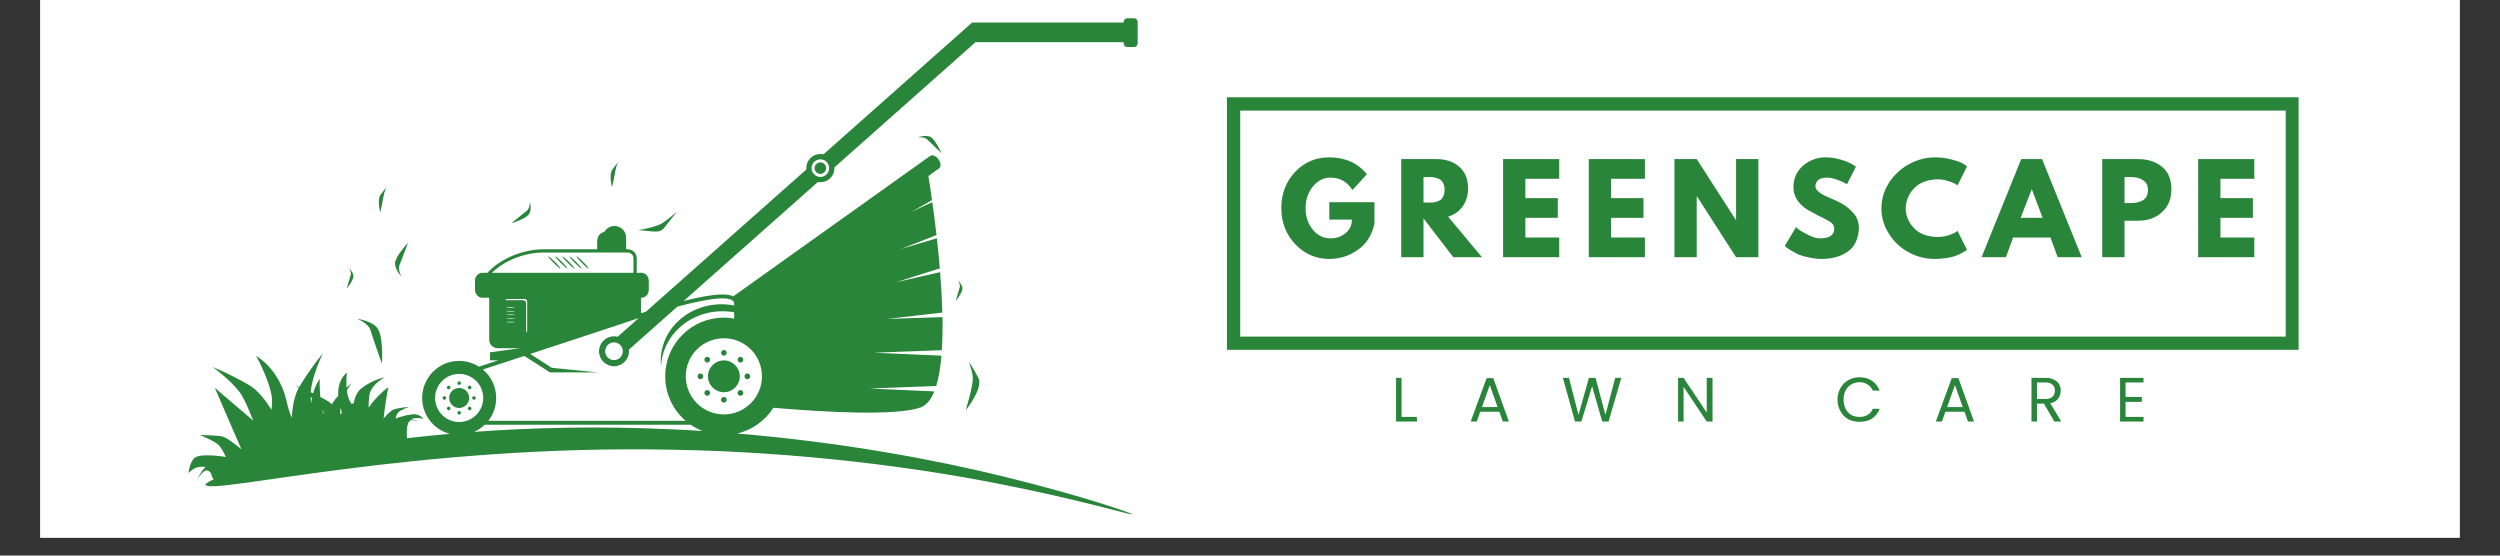 <svg xmlns="http://www.w3.org/2000/svg" xmlns:xlink="http://www.w3.org/1999/xlink" width="180" zoomAndPan="magnify" viewBox="0 0 135 30" height="40" preserveAspectRatio="xMidYMid meet" version="1.2"><rect x="0" y="0" width="135" height="30" fill="#333333" stroke="none"/><defs><clipPath id="0e7ed459df"><path d="M 2.176 0 L 132.82 0 L 132.82 29.031 L 2.176 29.031 Z M 2.176 0 "/></clipPath><clipPath id="01990554a8"><path d="M 10.164 0.988 L 61.699 0.988 L 61.699 27.844 L 10.164 27.844 Z M 10.164 0.988 "/></clipPath><clipPath id="0f3b5ab3bf"><path d="M 66.254 5.254 L 124.836 5.254 L 124.836 19.059 L 66.254 19.059 Z M 66.254 5.254 "/></clipPath><clipPath id="e71c8b4477"><path d="M 66.254 5.254 L 124.125 5.254 L 124.125 18.891 L 66.254 18.891 Z M 66.254 5.254 "/></clipPath></defs><g id="e14fedc867"><g clip-rule="nonzero" clip-path="url(#0e7ed459df)"><path style=" stroke:none;fill-rule:nonzero;fill:#ffffff;fill-opacity:1;" d="M 2.176 0 L 132.824 0 L 132.824 29.031 L 2.176 29.031 Z M 2.176 0 "/><path style=" stroke:none;fill-rule:nonzero;fill:#ffffff;fill-opacity:1;" d="M 2.176 0 L 132.824 0 L 132.824 29.031 L 2.176 29.031 Z M 2.176 0 "/></g><path style=" stroke:none;fill-rule:nonzero;fill:#29853a;fill-opacity:1;" d="M 18.84 14.484 C 18.84 14.484 18.988 14.703 18.938 14.855 C 18.887 15.004 18.723 15.594 18.723 15.594 C 18.723 15.594 19.098 15.129 19.086 14.898 C 19.074 14.699 18.84 14.484 18.84 14.484 Z M 33.047 10.117 C 33.047 10.117 33.215 9.363 33.242 9.168 C 33.27 8.973 33.387 8.758 33.387 8.758 C 33.387 8.758 33.211 8.945 33.055 9.176 C 32.875 9.441 33.047 10.117 33.047 10.117 Z M 22.031 13.113 C 22.031 13.113 21.348 13.832 21.332 14.219 C 21.32 14.551 21.68 14.941 21.68 14.941 C 21.68 14.941 21.465 14.551 21.574 14.309 C 21.68 14.07 22.031 13.113 22.031 13.113 Z M 20.531 11.48 C 20.531 11.48 20.699 10.723 20.727 10.527 C 20.754 10.332 20.871 10.117 20.871 10.117 C 20.871 10.117 20.695 10.305 20.539 10.535 C 20.359 10.805 20.531 11.48 20.531 11.48 Z M 19.285 17.215 C 19.285 17.215 19.898 17.453 20.008 17.832 C 20.113 18.211 20.625 19.645 20.625 19.645 C 20.625 19.645 20.723 18.164 20.371 17.707 C 20.066 17.316 19.285 17.215 19.285 17.215 Z M 28.438 11.387 C 28.262 11.516 27.613 12.059 27.613 12.059 C 27.613 12.059 28.406 11.82 28.574 11.551 C 28.719 11.316 28.621 10.891 28.621 10.891 C 28.621 10.891 28.617 11.258 28.438 11.387 Z M 52.832 20.41 C 52.59 19.922 52.312 19.527 52.312 19.527 C 52.312 19.527 52.496 19.977 52.531 20.387 C 52.566 20.797 52.145 22.16 52.145 22.16 C 52.145 22.16 53.113 20.969 52.832 20.41 Z M 50.227 7.383 C 49.98 7.27 49.57 7.414 49.57 7.414 C 49.57 7.414 49.93 7.379 50.078 7.539 C 50.227 7.695 50.84 8.27 50.84 8.27 C 50.84 8.27 50.512 7.52 50.227 7.383 Z M 51.727 15.148 C 51.727 15.148 51.875 15.367 51.824 15.516 C 51.77 15.668 51.609 16.258 51.609 16.258 C 51.609 16.258 51.984 15.793 51.973 15.562 C 51.961 15.359 51.727 15.148 51.727 15.148 Z M 34.402 12.434 C 34.402 12.434 34.414 12.434 34.441 12.43 C 34.418 12.43 34.402 12.43 34.402 12.434 Z M 34.441 12.43 C 34.539 12.43 34.785 12.445 35.027 12.48 C 35.348 12.508 35.66 12.562 35.855 12.316 C 36.18 11.91 36.555 11.434 36.551 11.434 C 36.547 11.438 36.086 11.844 35.766 12.051 C 35.438 12.254 34.633 12.406 34.441 12.43 Z M 34.441 12.43 "/><g clip-rule="nonzero" clip-path="url(#01990554a8)"><path style=" stroke:none;fill-rule:nonzero;fill:#29853a;fill-opacity:1;" d="M 18.738 20.121 C 18.738 20.117 18.738 20.117 18.738 20.117 C 18.738 20.117 18.738 20.117 18.738 20.121 Z M 10.961 25.203 C 11.012 25.207 11.055 25.215 11.098 25.227 C 11 25.312 10.91 25.43 10.84 25.539 C 10.715 25.73 10.652 25.898 10.645 25.914 C 10.652 25.902 10.715 25.766 10.824 25.641 C 10.934 25.504 11.086 25.383 11.203 25.402 C 11.273 25.41 11.348 25.492 11.418 25.594 C 11.426 25.648 11.422 25.691 11.422 25.691 L 11.531 25.891 C 11.215 26.027 11.07 26.133 11.109 26.191 C 11.281 26.453 14.055 25.918 18.566 25.336 C 23.074 24.758 29.316 24.137 36.301 24.285 C 43.273 24.402 49.555 25.254 54.004 26.137 C 58.465 27.016 61.133 27.844 61.172 27.781 C 61.199 27.75 58.609 26.812 54.156 25.723 C 50.484 24.824 45.484 23.883 39.801 23.41 C 40.621 23.223 41.324 22.711 41.762 22.02 C 44.641 22.266 48.395 22.469 49.715 22 C 50.031 21.883 50.273 21.578 50.453 21.137 L 46.941 20.98 L 50.555 20.844 C 50.695 20.391 50.785 19.832 50.84 19.207 L 47.203 19.047 L 50.859 18.91 C 50.895 18.352 50.906 17.746 50.895 17.125 L 47.891 17.223 L 50.887 16.879 C 50.867 16.16 50.824 15.418 50.766 14.695 L 48.379 15.242 L 50.75 14.492 C 50.703 13.93 50.648 13.383 50.59 12.867 L 48.645 13.445 L 50.57 12.695 C 50.496 12.035 50.418 11.43 50.344 10.914 L 49.215 11.441 L 50.328 10.809 C 50.246 10.215 50.176 9.758 50.133 9.504 L 50.707 9.094 C 50.824 9.008 50.812 8.789 50.68 8.605 C 50.547 8.418 50.348 8.336 50.227 8.422 L 39.594 16.004 C 39.328 15.867 38.723 15.797 36.922 16.25 L 44.164 9.828 C 44.207 9.836 44.254 9.84 44.301 9.84 C 44.723 9.84 45.062 9.5 45.062 9.078 C 45.062 9.062 45.062 9.051 45.062 9.035 L 52.68 2.277 L 60.676 2.277 L 60.676 2.34 C 60.676 2.449 60.762 2.539 60.863 2.539 L 61.246 2.539 C 61.352 2.539 61.434 2.449 61.434 2.34 L 61.434 1.184 C 61.434 1.078 61.352 0.988 61.246 0.988 L 60.863 0.988 C 60.762 0.988 60.676 1.078 60.676 1.184 L 60.676 1.215 L 52.496 1.215 L 44.465 8.336 C 44.41 8.324 44.355 8.316 44.301 8.316 C 43.879 8.316 43.539 8.66 43.539 9.078 C 43.539 9.102 43.539 9.129 43.543 9.152 L 34.879 16.832 C 34.789 16.859 34.699 16.891 34.613 16.914 L 34.613 16.078 L 34.637 16.078 C 34.859 16.078 35.035 15.883 35.035 15.641 L 35.035 15.168 C 35.035 14.926 34.859 14.73 34.637 14.73 L 34.383 14.73 L 34.383 13.945 C 34.383 13.68 34.164 13.461 33.898 13.461 L 33.812 13.461 L 33.812 12.863 C 33.812 12.855 33.812 12.852 33.812 12.848 C 33.812 12.844 33.812 12.84 33.812 12.836 C 33.812 12.488 33.531 12.203 33.184 12.203 C 32.949 12.203 32.742 12.332 32.633 12.523 C 32.309 12.594 32.246 12.871 32.246 13.121 L 32.246 13.461 L 29.426 13.461 C 29.418 13.461 29.414 13.461 29.414 13.461 L 29.344 13.461 C 28.688 13.461 27.984 13.637 27.359 13.957 C 26.93 14.176 26.574 14.445 26.328 14.73 L 26.047 14.73 C 25.828 14.73 25.648 14.926 25.648 15.168 L 25.648 15.641 C 25.648 15.883 25.828 16.078 26.047 16.078 L 26.418 16.078 L 26.418 18.352 C 26.418 18.598 26.617 18.801 26.867 18.801 L 28.105 18.801 L 26.457 19.027 L 26.457 19.457 L 26.91 19.457 C 26.535 19.582 26.184 19.695 25.863 19.801 C 25.555 19.605 25.188 19.488 24.793 19.488 C 23.691 19.488 22.797 20.387 22.797 21.488 C 22.797 22.422 23.43 23.203 24.293 23.426 C 23.492 23.496 22.719 23.578 21.977 23.664 C 21.953 23.297 21.953 22.855 22.152 22.707 C 22.219 22.66 22.352 22.699 22.449 22.73 C 22.539 22.754 22.605 22.789 22.609 22.789 C 22.605 22.789 22.535 22.742 22.422 22.699 C 22.355 22.672 22.277 22.645 22.195 22.629 C 22.219 22.621 22.25 22.609 22.285 22.602 C 22.625 22.527 22.875 22.625 22.875 22.625 C 22.875 22.625 22.73 22.43 22.488 22.383 C 22.18 22.312 21.352 22.586 21.359 22.605 C 21.359 22.605 21.387 22.434 21.48 22.301 C 21.57 22.156 22.102 21.957 22.105 21.969 C 22.102 21.961 21.461 22.031 21.262 22.117 C 21.109 22.16 20.883 22.406 20.773 22.531 C 20.762 22.523 20.746 22.508 20.727 22.496 C 20.789 21.93 20.871 21.402 20.973 20.906 C 20.582 21.191 20.227 21.555 19.914 21.996 C 19.91 21.992 19.91 21.992 19.906 21.992 C 19.906 21.609 19.934 21.262 20.02 21.098 C 20.234 20.664 20.75 20.383 20.793 20.367 C 20.742 20.379 20.07 20.523 19.504 20.98 C 19.297 21.141 19.164 21.441 19.09 21.789 C 19.051 21.793 19.016 21.797 18.984 21.805 C 18.977 21.793 18.973 21.785 18.965 21.777 C 18.832 21.605 18.762 21.348 18.73 21.082 C 18.867 20.848 18.992 20.68 18.992 20.68 C 18.992 20.68 18.879 20.773 18.715 20.93 C 18.684 20.523 18.727 20.152 18.738 20.121 C 18.719 20.137 18.539 20.262 18.41 20.535 C 18.312 20.738 18.242 21.023 18.266 21.375 C 18.215 21.434 18.164 21.492 18.109 21.551 C 18.043 21.629 17.984 21.723 17.934 21.836 C 17.836 21.75 17.738 21.676 17.637 21.621 C 17.523 21.555 17.41 21.496 17.297 21.438 C 17.25 20.91 17.262 20.465 17.262 20.465 C 17.262 20.465 17.047 20.75 16.906 21.238 C 16.863 21.219 16.824 21.199 16.781 21.18 C 16.785 21.098 16.793 21.023 16.801 20.961 C 16.957 20.043 17.434 19.078 17.434 19.078 C 17.434 19.078 16.77 19.879 16.156 20.902 C 16.02 20.844 15.941 20.812 15.941 20.812 C 15.941 20.812 16.016 20.859 16.133 20.941 C 15.91 21.328 15.797 21.922 15.75 22.555 C 15.648 22.309 15.551 22.008 15.469 21.637 C 15.07 19.898 13.832 19.219 13.832 19.219 C 13.832 19.219 14.809 20.969 14.684 21.863 C 14.672 21.949 14.668 22.039 14.664 22.129 C 14.301 21.562 13.895 21.055 13.492 20.82 C 12.457 20.207 11.477 19.816 11.477 19.816 C 11.477 19.816 12.359 20.434 12.934 21.168 C 13.148 21.441 13.418 22.055 13.672 22.711 L 11.598 20.941 L 13.035 24.262 C 13.035 24.262 12.312 23.645 12.004 23.57 C 11.695 23.5 10.789 23.492 10.789 23.492 C 10.789 23.492 11.629 23.82 11.84 24.07 C 12.051 24.32 12.195 24.676 12.195 24.676 C 12.195 24.676 10.918 24.457 10.543 24.703 C 10.242 24.898 10.176 25.555 10.176 25.555 C 10.176 25.555 10.453 25.176 10.961 25.203 Z M 43.824 9.078 C 43.824 8.816 44.039 8.605 44.301 8.605 C 44.562 8.605 44.773 8.816 44.773 9.078 C 44.773 9.34 44.562 9.555 44.301 9.555 C 44.039 9.555 43.824 9.34 43.824 9.078 Z M 27.332 17.391 C 27.332 17.383 27.441 17.375 27.574 17.375 C 27.707 17.375 27.812 17.383 27.812 17.391 C 27.812 17.402 27.707 17.41 27.574 17.41 C 27.441 17.41 27.332 17.402 27.332 17.391 Z M 27.332 17.195 C 27.332 17.188 27.441 17.18 27.574 17.18 C 27.707 17.18 27.812 17.188 27.812 17.195 C 27.812 17.203 27.707 17.211 27.574 17.211 C 27.441 17.211 27.332 17.203 27.332 17.195 Z M 27.332 17 C 27.332 16.992 27.441 16.984 27.574 16.984 C 27.707 16.984 27.812 16.992 27.812 17 C 27.812 17.008 27.707 17.016 27.574 17.016 C 27.441 17.016 27.332 17.008 27.332 17 Z M 27.332 16.805 C 27.332 16.793 27.441 16.789 27.574 16.789 C 27.707 16.789 27.812 16.793 27.812 16.805 C 27.812 16.812 27.707 16.82 27.574 16.82 C 27.441 16.82 27.332 16.812 27.332 16.805 Z M 27.332 16.609 C 27.332 16.598 27.441 16.59 27.574 16.59 C 27.707 16.59 27.812 16.598 27.812 16.609 C 27.812 16.617 27.707 16.625 27.574 16.625 C 27.441 16.625 27.332 16.617 27.332 16.609 Z M 27.277 16.215 C 27.301 16.172 27.348 16.145 27.402 16.145 L 28.32 16.145 C 28.402 16.145 28.469 16.211 28.469 16.293 L 28.469 17.848 C 28.469 17.891 28.445 17.934 28.414 17.961 L 28.414 16.379 C 28.414 16.285 28.336 16.211 28.234 16.211 L 27.277 16.211 Z M 34.207 14.73 L 26.566 14.73 C 27.141 14.148 28.23 13.637 29.344 13.637 L 29.418 13.637 C 29.422 13.637 29.422 13.637 29.426 13.637 L 33.898 13.637 C 34.07 13.637 34.207 13.777 34.207 13.945 Z M 39.645 17.203 C 39.465 17.168 39.277 17.152 39.09 17.152 C 37.34 17.152 35.922 18.57 35.922 20.32 C 35.922 21.281 36.348 22.141 37.023 22.723 L 26.367 22.723 C 26.637 22.383 26.793 21.957 26.793 21.488 C 26.793 20.871 26.516 20.32 26.074 19.953 L 28.316 19.219 L 29.699 20.109 L 32.289 20.109 L 29.797 19.863 L 28.633 19.113 L 33.434 17.531 C 33.434 17.531 33.859 17.383 34.492 17.176 L 33.355 18.184 C 33.293 18.168 33.223 18.16 33.156 18.16 C 32.711 18.16 32.348 18.52 32.348 18.969 C 32.348 19.414 32.711 19.777 33.156 19.777 C 33.602 19.777 33.965 19.414 33.965 18.969 C 33.965 18.938 33.961 18.906 33.961 18.879 L 36.578 16.559 C 38.117 16.145 39.645 15.875 39.645 16.41 L 39.645 16.496 C 38.621 16.297 37.512 16.551 36.699 17.27 C 35.941 17.941 35.602 18.871 35.695 19.777 C 35.73 19 36.078 18.238 36.727 17.66 C 37.535 16.945 38.625 16.684 39.645 16.863 Z M 33.156 19.445 C 32.891 19.445 32.68 19.23 32.68 18.969 C 32.68 18.703 32.891 18.488 33.156 18.488 C 33.418 18.488 33.633 18.703 33.633 18.969 C 33.633 19.23 33.418 19.445 33.156 19.445 Z M 39.09 22.379 C 37.953 22.379 37.031 21.457 37.031 20.32 C 37.031 19.184 37.953 18.266 39.09 18.266 C 40.227 18.266 41.145 19.184 41.145 20.32 C 41.145 21.457 40.227 22.379 39.09 22.379 Z M 25.602 23.32 C 25.816 23.227 26.012 23.094 26.176 22.934 L 37.297 22.934 C 37.492 23.07 37.711 23.184 37.938 23.273 C 37.359 23.234 36.773 23.203 36.188 23.18 C 32.402 23.004 28.812 23.086 25.602 23.32 Z M 24.793 22.789 C 24.078 22.789 23.496 22.207 23.496 21.488 C 23.496 20.773 24.078 20.191 24.793 20.191 C 25.512 20.191 26.094 20.773 26.094 21.488 C 26.094 22.207 25.512 22.789 24.793 22.789 Z M 20.715 22.605 C 20.719 22.57 20.723 22.535 20.727 22.5 C 20.746 22.512 20.762 22.523 20.773 22.531 C 20.734 22.574 20.715 22.602 20.715 22.605 Z M 18.371 22.32 C 18.375 22.207 18.387 22.098 18.395 22 C 18.422 22.102 18.441 22.191 18.457 22.281 C 18.441 22.312 18.426 22.344 18.414 22.375 C 18.398 22.359 18.383 22.34 18.371 22.32 Z M 17.398 22.129 C 17.449 22.207 17.496 22.297 17.547 22.395 C 17.508 22.344 17.469 22.293 17.43 22.25 C 17.418 22.207 17.41 22.168 17.398 22.129 Z M 16.777 21.438 C 16.801 21.457 16.824 21.477 16.844 21.496 C 16.828 21.578 16.816 21.66 16.805 21.75 C 16.801 21.75 16.797 21.746 16.793 21.742 C 16.785 21.637 16.781 21.535 16.777 21.438 Z M 20.793 20.367 Z M 25.496 21.488 C 25.496 21.543 25.543 21.586 25.594 21.586 C 25.648 21.586 25.691 21.543 25.691 21.488 C 25.691 21.438 25.648 21.395 25.594 21.395 C 25.543 21.395 25.496 21.438 25.496 21.488 Z M 24.16 20.855 C 24.121 20.895 24.121 20.953 24.16 20.992 C 24.199 21.031 24.258 21.031 24.297 20.992 C 24.336 20.957 24.336 20.895 24.297 20.855 C 24.258 20.816 24.199 20.816 24.16 20.855 Z M 24.891 20.691 C 24.891 20.637 24.848 20.594 24.793 20.594 C 24.742 20.594 24.699 20.637 24.699 20.691 C 24.699 20.742 24.742 20.785 24.793 20.785 C 24.848 20.785 24.891 20.742 24.891 20.691 Z M 25.293 21.988 C 25.254 22.023 25.254 22.086 25.293 22.125 C 25.328 22.164 25.391 22.164 25.43 22.125 C 25.469 22.086 25.469 22.027 25.43 21.988 C 25.391 21.949 25.328 21.949 25.293 21.988 Z M 25.43 20.992 C 25.469 20.953 25.469 20.895 25.43 20.855 C 25.391 20.816 25.332 20.816 25.293 20.855 C 25.254 20.895 25.254 20.953 25.293 20.992 C 25.328 21.031 25.391 21.031 25.43 20.992 Z M 24.254 21.488 C 24.254 21.789 24.496 22.031 24.793 22.031 C 25.094 22.031 25.336 21.789 25.336 21.488 C 25.336 21.191 25.094 20.949 24.793 20.949 C 24.496 20.949 24.254 21.191 24.254 21.488 Z M 39.242 19.055 C 39.242 18.969 39.176 18.898 39.09 18.898 C 39.004 18.898 38.938 18.969 38.938 19.055 C 38.938 19.137 39.004 19.207 39.09 19.207 C 39.172 19.207 39.242 19.137 39.242 19.055 Z M 43.988 9.078 C 43.988 9.25 44.129 9.391 44.301 9.391 C 44.473 9.391 44.609 9.25 44.609 9.078 C 44.609 8.906 44.473 8.77 44.301 8.77 C 44.129 8.77 43.988 8.906 43.988 9.078 Z M 24.16 21.988 C 24.121 22.023 24.121 22.086 24.16 22.125 C 24.199 22.164 24.258 22.164 24.297 22.125 C 24.336 22.086 24.336 22.027 24.297 21.988 C 24.258 21.949 24.199 21.949 24.16 21.988 Z M 24.699 22.289 C 24.699 22.344 24.742 22.387 24.793 22.387 C 24.848 22.387 24.891 22.344 24.891 22.289 C 24.891 22.238 24.848 22.195 24.793 22.195 C 24.742 22.195 24.699 22.238 24.699 22.289 Z M 23.898 21.488 C 23.898 21.543 23.941 21.586 23.996 21.586 C 24.047 21.586 24.09 21.543 24.09 21.488 C 24.09 21.438 24.047 21.395 23.996 21.395 C 23.941 21.395 23.898 21.438 23.898 21.488 Z M 38.082 21.109 C 38.023 21.168 38.023 21.266 38.082 21.328 C 38.145 21.387 38.242 21.387 38.301 21.328 C 38.359 21.266 38.359 21.168 38.301 21.109 C 38.242 21.051 38.145 21.051 38.082 21.109 Z M 31.047 14.203 C 31.23 14.387 31.391 14.52 31.406 14.5 C 31.422 14.484 31.289 14.324 31.109 14.145 C 30.926 13.961 30.766 13.828 30.75 13.844 C 30.734 13.863 30.867 14.023 31.047 14.203 Z M 38.082 19.316 C 38.023 19.375 38.023 19.473 38.082 19.535 C 38.145 19.594 38.242 19.594 38.301 19.535 C 38.359 19.473 38.359 19.375 38.301 19.316 C 38.242 19.258 38.145 19.258 38.082 19.316 Z M 31.43 14.203 C 31.609 14.387 31.77 14.52 31.785 14.5 C 31.805 14.484 31.672 14.324 31.488 14.145 C 31.309 13.961 31.148 13.828 31.129 13.844 C 31.113 13.863 31.246 14.023 31.43 14.203 Z M 29.609 13.844 C 29.59 13.863 29.727 14.023 29.906 14.203 C 30.086 14.387 30.246 14.52 30.266 14.5 C 30.281 14.484 30.148 14.324 29.969 14.145 C 29.785 13.961 29.625 13.828 29.609 13.844 Z M 38.934 21.59 C 38.934 21.676 39.004 21.742 39.09 21.742 C 39.172 21.742 39.242 21.676 39.242 21.59 C 39.242 21.504 39.172 21.438 39.09 21.438 C 39.004 21.438 38.934 21.504 38.934 21.59 Z M 30.285 14.203 C 30.469 14.387 30.629 14.52 30.645 14.5 C 30.66 14.484 30.527 14.324 30.348 14.145 C 30.164 13.961 30.004 13.828 29.988 13.844 C 29.973 13.863 30.105 14.023 30.285 14.203 Z M 30.668 14.203 C 30.848 14.387 31.008 14.52 31.027 14.5 C 31.043 14.484 30.91 14.324 30.727 14.145 C 30.547 13.961 30.387 13.828 30.371 13.844 C 30.352 13.863 30.484 14.023 30.668 14.203 Z M 37.668 20.32 C 37.668 20.406 37.734 20.477 37.82 20.477 C 37.906 20.477 37.973 20.406 37.973 20.32 C 37.973 20.238 37.906 20.168 37.82 20.168 C 37.734 20.168 37.668 20.238 37.668 20.32 Z M 39.875 21.109 C 39.816 21.168 39.816 21.266 39.875 21.328 C 39.938 21.387 40.035 21.387 40.094 21.328 C 40.152 21.266 40.152 21.168 40.094 21.109 C 40.035 21.051 39.938 21.051 39.875 21.109 Z M 40.094 19.535 C 40.152 19.473 40.152 19.375 40.094 19.316 C 40.035 19.258 39.938 19.258 39.875 19.316 C 39.816 19.375 39.816 19.473 39.875 19.535 C 39.938 19.594 40.035 19.594 40.094 19.535 Z M 40.203 20.32 C 40.203 20.406 40.273 20.477 40.355 20.477 C 40.441 20.477 40.512 20.406 40.512 20.32 C 40.512 20.238 40.441 20.168 40.355 20.168 C 40.273 20.168 40.203 20.238 40.203 20.32 Z M 38.23 20.32 C 38.23 20.797 38.613 21.18 39.09 21.18 C 39.562 21.18 39.949 20.797 39.949 20.32 C 39.949 19.848 39.562 19.461 39.09 19.461 C 38.613 19.461 38.23 19.848 38.23 20.32 Z M 38.23 20.32 "/></g><g clip-rule="nonzero" clip-path="url(#0f3b5ab3bf)"><path style=" stroke:none;fill-rule:nonzero;fill:#ffffff;fill-opacity:1;" d="M 66.254 5.254 L 124.816 5.254 L 124.816 19.059 L 66.254 19.059 Z M 66.254 5.254 "/></g><g clip-rule="nonzero" clip-path="url(#e71c8b4477)"><path style="fill:none;stroke-width:1.384;stroke-linecap:butt;stroke-linejoin:miter;stroke:#29853a;stroke-opacity:1;stroke-miterlimit:4;" d="M 0.001 0.001 L 55.828 0.001 L 55.828 13.156 L 0.001 13.156 Z M 0.001 0.001 " transform="matrix(1.037,0,0,1.037,66.253,5.253)"/></g><g style="fill:#29853a;fill-opacity:1;"><g transform="translate(69.049, 13.888)"><path style="stroke:none" d="M 5.172 -2.969 L 5.172 -1.812 C 5.035 -1.188 4.734 -0.711 4.266 -0.391 C 3.805 -0.066 3.297 0.094 2.734 0.094 C 2.016 0.094 1.398 -0.172 0.891 -0.703 C 0.391 -1.242 0.141 -1.891 0.141 -2.641 C 0.141 -3.41 0.383 -4.062 0.875 -4.594 C 1.375 -5.125 1.992 -5.391 2.734 -5.391 C 3.586 -5.391 4.266 -5.086 4.766 -4.484 L 3.984 -3.625 C 3.703 -4.07 3.305 -4.297 2.797 -4.297 C 2.422 -4.297 2.102 -4.133 1.844 -3.812 C 1.582 -3.488 1.453 -3.098 1.453 -2.641 C 1.453 -2.191 1.582 -1.805 1.844 -1.484 C 2.102 -1.172 2.422 -1.016 2.797 -1.016 C 3.109 -1.016 3.379 -1.109 3.609 -1.297 C 3.836 -1.484 3.953 -1.727 3.953 -2.031 L 2.734 -2.031 L 2.734 -2.969 Z M 5.172 -2.969 "/></g></g><g style="fill:#29853a;fill-opacity:1;"><g transform="translate(75.275, 13.888)"><path style="stroke:none" d="M 0.391 -5.297 L 2.281 -5.297 C 2.789 -5.297 3.203 -5.16 3.516 -4.891 C 3.836 -4.617 4 -4.227 4 -3.719 C 4 -3.332 3.898 -3.004 3.703 -2.734 C 3.516 -2.473 3.254 -2.289 2.922 -2.188 L 4.75 0 L 3.203 0 L 1.594 -2.094 L 1.594 0 L 0.391 0 Z M 1.594 -2.953 L 1.734 -2.953 C 1.848 -2.953 1.941 -2.953 2.016 -2.953 C 2.086 -2.953 2.172 -2.961 2.266 -2.984 C 2.367 -3.016 2.453 -3.051 2.516 -3.094 C 2.578 -3.145 2.629 -3.219 2.672 -3.312 C 2.711 -3.406 2.734 -3.516 2.734 -3.641 C 2.734 -3.766 2.711 -3.875 2.672 -3.969 C 2.629 -4.062 2.578 -4.129 2.516 -4.172 C 2.453 -4.223 2.367 -4.258 2.266 -4.281 C 2.172 -4.312 2.086 -4.328 2.016 -4.328 C 1.941 -4.328 1.848 -4.328 1.734 -4.328 L 1.594 -4.328 Z M 1.594 -2.953 "/></g></g><g style="fill:#29853a;fill-opacity:1;"><g transform="translate(80.776, 13.888)"><path style="stroke:none" d="M 3.422 -5.297 L 3.422 -4.234 L 1.594 -4.234 L 1.594 -3.188 L 3.344 -3.188 L 3.344 -2.125 L 1.594 -2.125 L 1.594 -1.062 L 3.422 -1.062 L 3.422 0 L 0.391 0 L 0.391 -5.297 Z M 3.422 -5.297 "/></g></g><g style="fill:#29853a;fill-opacity:1;"><g transform="translate(85.403, 13.888)"><path style="stroke:none" d="M 3.422 -5.297 L 3.422 -4.234 L 1.594 -4.234 L 1.594 -3.188 L 3.344 -3.188 L 3.344 -2.125 L 1.594 -2.125 L 1.594 -1.062 L 3.422 -1.062 L 3.422 0 L 0.391 0 L 0.391 -5.297 Z M 3.422 -5.297 "/></g></g><g style="fill:#29853a;fill-opacity:1;"><g transform="translate(90.029, 13.888)"><path style="stroke:none" d="M 1.594 -3.281 L 1.594 0 L 0.391 0 L 0.391 -5.297 L 1.594 -5.297 L 3.703 -2.016 L 3.719 -2.016 L 3.719 -5.297 L 4.922 -5.297 L 4.922 0 L 3.719 0 L 1.609 -3.281 Z M 1.594 -3.281 "/></g></g><g style="fill:#29853a;fill-opacity:1;"><g transform="translate(96.237, 13.888)"><path style="stroke:none" d="M 2.344 -5.391 C 2.625 -5.391 2.898 -5.348 3.172 -5.266 C 3.453 -5.18 3.656 -5.098 3.781 -5.016 L 3.984 -4.891 L 3.5 -3.938 C 3.457 -3.957 3.398 -3.988 3.328 -4.031 C 3.266 -4.07 3.141 -4.125 2.953 -4.188 C 2.766 -4.258 2.586 -4.297 2.422 -4.297 C 2.223 -4.297 2.066 -4.254 1.953 -4.172 C 1.848 -4.086 1.797 -3.973 1.797 -3.828 C 1.797 -3.754 1.82 -3.688 1.875 -3.625 C 1.926 -3.562 2.008 -3.492 2.125 -3.422 C 2.25 -3.348 2.359 -3.289 2.453 -3.25 C 2.547 -3.207 2.691 -3.145 2.891 -3.062 C 3.234 -2.914 3.523 -2.719 3.766 -2.469 C 4.016 -2.219 4.141 -1.93 4.141 -1.609 C 4.141 -1.305 4.082 -1.039 3.969 -0.812 C 3.863 -0.582 3.711 -0.406 3.516 -0.281 C 3.328 -0.156 3.117 -0.062 2.891 0 C 2.66 0.062 2.41 0.094 2.141 0.094 C 1.91 0.094 1.68 0.066 1.453 0.016 C 1.234 -0.023 1.047 -0.078 0.891 -0.141 C 0.742 -0.211 0.609 -0.285 0.484 -0.359 C 0.367 -0.43 0.285 -0.488 0.234 -0.531 L 0.141 -0.609 L 0.75 -1.625 C 0.801 -1.57 0.867 -1.516 0.953 -1.453 C 1.047 -1.391 1.207 -1.301 1.438 -1.188 C 1.664 -1.07 1.867 -1.016 2.047 -1.016 C 2.555 -1.016 2.812 -1.191 2.812 -1.547 C 2.812 -1.617 2.789 -1.688 2.75 -1.75 C 2.719 -1.812 2.656 -1.867 2.562 -1.922 C 2.469 -1.984 2.383 -2.031 2.312 -2.062 C 2.25 -2.102 2.133 -2.16 1.969 -2.234 C 1.812 -2.316 1.695 -2.379 1.625 -2.422 C 1.301 -2.578 1.051 -2.77 0.875 -3 C 0.695 -3.238 0.609 -3.5 0.609 -3.781 C 0.609 -4.25 0.781 -4.633 1.125 -4.938 C 1.477 -5.238 1.883 -5.391 2.344 -5.391 Z M 2.344 -5.391 "/></g></g><g style="fill:#29853a;fill-opacity:1;"><g transform="translate(101.455, 13.888)"><path style="stroke:none" d="M 3.203 -1.094 C 3.391 -1.094 3.566 -1.117 3.734 -1.172 C 3.91 -1.234 4.039 -1.285 4.125 -1.328 L 4.25 -1.422 L 4.766 -0.391 C 4.742 -0.379 4.719 -0.363 4.688 -0.344 C 4.656 -0.32 4.582 -0.281 4.469 -0.219 C 4.363 -0.164 4.25 -0.113 4.125 -0.062 C 4 -0.02 3.836 0.016 3.641 0.047 C 3.441 0.078 3.234 0.094 3.016 0.094 C 2.523 0.094 2.055 -0.023 1.609 -0.266 C 1.172 -0.504 0.816 -0.836 0.547 -1.266 C 0.273 -1.691 0.141 -2.148 0.141 -2.641 C 0.141 -3.016 0.219 -3.367 0.375 -3.703 C 0.539 -4.047 0.754 -4.336 1.016 -4.578 C 1.273 -4.828 1.582 -5.023 1.938 -5.172 C 2.289 -5.316 2.648 -5.391 3.016 -5.391 C 3.359 -5.391 3.676 -5.348 3.969 -5.266 C 4.258 -5.191 4.461 -5.113 4.578 -5.031 L 4.766 -4.906 L 4.25 -3.875 C 4.219 -3.906 4.172 -3.938 4.109 -3.969 C 4.047 -4.008 3.926 -4.055 3.75 -4.109 C 3.57 -4.172 3.391 -4.203 3.203 -4.203 C 2.91 -4.203 2.648 -4.156 2.422 -4.062 C 2.191 -3.969 2.008 -3.844 1.875 -3.688 C 1.738 -3.539 1.633 -3.375 1.562 -3.188 C 1.488 -3.008 1.453 -2.832 1.453 -2.656 C 1.453 -2.25 1.602 -1.883 1.906 -1.562 C 2.207 -1.25 2.641 -1.094 3.203 -1.094 Z M 3.203 -1.094 "/></g></g><g style="fill:#29853a;fill-opacity:1;"><g transform="translate(107.193, 13.888)"><path style="stroke:none" d="M 3.078 -5.297 L 5.219 0 L 3.922 0 L 3.531 -1.062 L 1.516 -1.062 L 1.125 0 L -0.188 0 L 1.953 -5.297 Z M 3.109 -2.125 L 2.531 -3.656 L 2.516 -3.656 L 1.922 -2.125 Z M 3.109 -2.125 "/></g></g><g style="fill:#29853a;fill-opacity:1;"><g transform="translate(113.13, 13.888)"><path style="stroke:none" d="M 0.391 -5.297 L 2.312 -5.297 C 2.852 -5.297 3.289 -5.156 3.625 -4.875 C 3.957 -4.602 4.125 -4.203 4.125 -3.672 C 4.125 -3.141 3.953 -2.723 3.609 -2.422 C 3.273 -2.117 2.844 -1.969 2.312 -1.969 L 1.594 -1.969 L 1.594 0 L 0.391 0 Z M 1.594 -2.922 L 1.938 -2.922 C 2.207 -2.922 2.426 -2.973 2.594 -3.078 C 2.77 -3.191 2.859 -3.375 2.859 -3.625 C 2.859 -3.875 2.77 -4.051 2.594 -4.156 C 2.426 -4.27 2.207 -4.328 1.938 -4.328 L 1.594 -4.328 Z M 1.594 -2.922 "/></g></g><g style="fill:#29853a;fill-opacity:1;"><g transform="translate(118.31, 13.888)"><path style="stroke:none" d="M 3.422 -5.297 L 3.422 -4.234 L 1.594 -4.234 L 1.594 -3.188 L 3.344 -3.188 L 3.344 -2.125 L 1.594 -2.125 L 1.594 -1.062 L 3.422 -1.062 L 3.422 0 L 0.391 0 L 0.391 -5.297 Z M 3.422 -5.297 "/></g></g><g style="fill:#29853a;fill-opacity:1;"><g transform="translate(75.121, 22.763)"><path style="stroke:none" d="M 0.562 -0.25 L 1.391 -0.25 L 1.391 0 L 0.266 0 L 0.266 -2.359 L 0.562 -2.359 Z M 0.562 -0.25 "/></g></g><g style="fill:#29853a;fill-opacity:1;"><g transform="translate(79.308, 22.763)"><path style="stroke:none" d="M 1.656 -0.531 L 0.625 -0.531 L 0.438 0 L 0.109 0 L 0.969 -2.344 L 1.328 -2.344 L 2.172 0 L 1.844 0 Z M 1.562 -0.781 L 1.141 -1.969 L 0.719 -0.781 Z M 1.562 -0.781 "/></g></g><g style="fill:#29853a;fill-opacity:1;"><g transform="translate(84.317, 22.763)"><path style="stroke:none" d="M 3.234 -2.359 L 2.547 0 L 2.203 0 L 1.656 -1.906 L 1.078 0 L 0.734 0 L 0.078 -2.359 L 0.406 -2.359 L 0.922 -0.359 L 1.484 -2.359 L 1.844 -2.359 L 2.375 -0.359 L 2.906 -2.359 Z M 3.234 -2.359 "/></g></g><g style="fill:#29853a;fill-opacity:1;"><g transform="translate(90.351, 22.763)"><path style="stroke:none" d="M 2.125 0 L 1.812 0 L 0.562 -1.875 L 0.562 0 L 0.266 0 L 0.266 -2.359 L 0.562 -2.359 L 1.812 -0.484 L 1.812 -2.359 L 2.125 -2.359 Z M 2.125 0 "/></g></g><g style="fill:#29853a;fill-opacity:1;"><g transform="translate(95.458, 22.763)"><path style="stroke:none" d=""/></g></g><g style="fill:#29853a;fill-opacity:1;"><g transform="translate(99.084, 22.763)"><path style="stroke:none" d="M 0.141 -1.188 C 0.141 -1.414 0.191 -1.617 0.297 -1.797 C 0.398 -1.984 0.539 -2.129 0.719 -2.234 C 0.906 -2.336 1.109 -2.391 1.328 -2.391 C 1.586 -2.391 1.812 -2.328 2 -2.203 C 2.188 -2.078 2.328 -1.898 2.422 -1.672 L 2.047 -1.672 C 1.984 -1.816 1.891 -1.926 1.766 -2 C 1.641 -2.082 1.492 -2.125 1.328 -2.125 C 1.16 -2.125 1.008 -2.082 0.875 -2 C 0.75 -1.926 0.648 -1.816 0.578 -1.672 C 0.504 -1.535 0.469 -1.375 0.469 -1.188 C 0.469 -1 0.504 -0.832 0.578 -0.688 C 0.648 -0.551 0.75 -0.441 0.875 -0.359 C 1.008 -0.285 1.16 -0.25 1.328 -0.25 C 1.492 -0.25 1.641 -0.285 1.766 -0.359 C 1.891 -0.43 1.984 -0.539 2.047 -0.688 L 2.422 -0.688 C 2.328 -0.457 2.188 -0.281 2 -0.156 C 1.812 -0.039 1.586 0.016 1.328 0.016 C 1.109 0.016 0.906 -0.031 0.719 -0.125 C 0.539 -0.227 0.398 -0.375 0.297 -0.562 C 0.191 -0.75 0.141 -0.957 0.141 -1.188 Z M 0.141 -1.188 "/></g></g><g style="fill:#29853a;fill-opacity:1;"><g transform="translate(104.426, 22.763)"><path style="stroke:none" d="M 1.656 -0.531 L 0.625 -0.531 L 0.438 0 L 0.109 0 L 0.969 -2.344 L 1.328 -2.344 L 2.172 0 L 1.844 0 Z M 1.562 -0.781 L 1.141 -1.969 L 0.719 -0.781 Z M 1.562 -0.781 "/></g></g><g style="fill:#29853a;fill-opacity:1;"><g transform="translate(109.434, 22.763)"><path style="stroke:none" d="M 1.5 0 L 0.938 -0.969 L 0.562 -0.969 L 0.562 0 L 0.266 0 L 0.266 -2.359 L 1.031 -2.359 C 1.207 -2.359 1.352 -2.328 1.469 -2.266 C 1.594 -2.211 1.688 -2.133 1.75 -2.031 C 1.812 -1.926 1.844 -1.805 1.844 -1.672 C 1.844 -1.504 1.797 -1.359 1.703 -1.234 C 1.609 -1.109 1.469 -1.023 1.281 -0.984 L 1.875 0 Z M 0.562 -1.219 L 1.031 -1.219 C 1.195 -1.219 1.32 -1.258 1.406 -1.344 C 1.488 -1.426 1.531 -1.535 1.531 -1.672 C 1.531 -1.805 1.488 -1.91 1.406 -1.984 C 1.32 -2.066 1.195 -2.109 1.031 -2.109 L 0.562 -2.109 Z M 0.562 -1.219 "/></g></g><g style="fill:#29853a;fill-opacity:1;"><g transform="translate(114.219, 22.763)"><path style="stroke:none" d="M 0.562 -2.109 L 0.562 -1.328 L 1.438 -1.328 L 1.438 -1.062 L 0.562 -1.062 L 0.562 -0.25 L 1.531 -0.25 L 1.531 0 L 0.266 0 L 0.266 -2.359 L 1.531 -2.359 L 1.531 -2.109 Z M 0.562 -2.109 "/></g></g></g></svg>